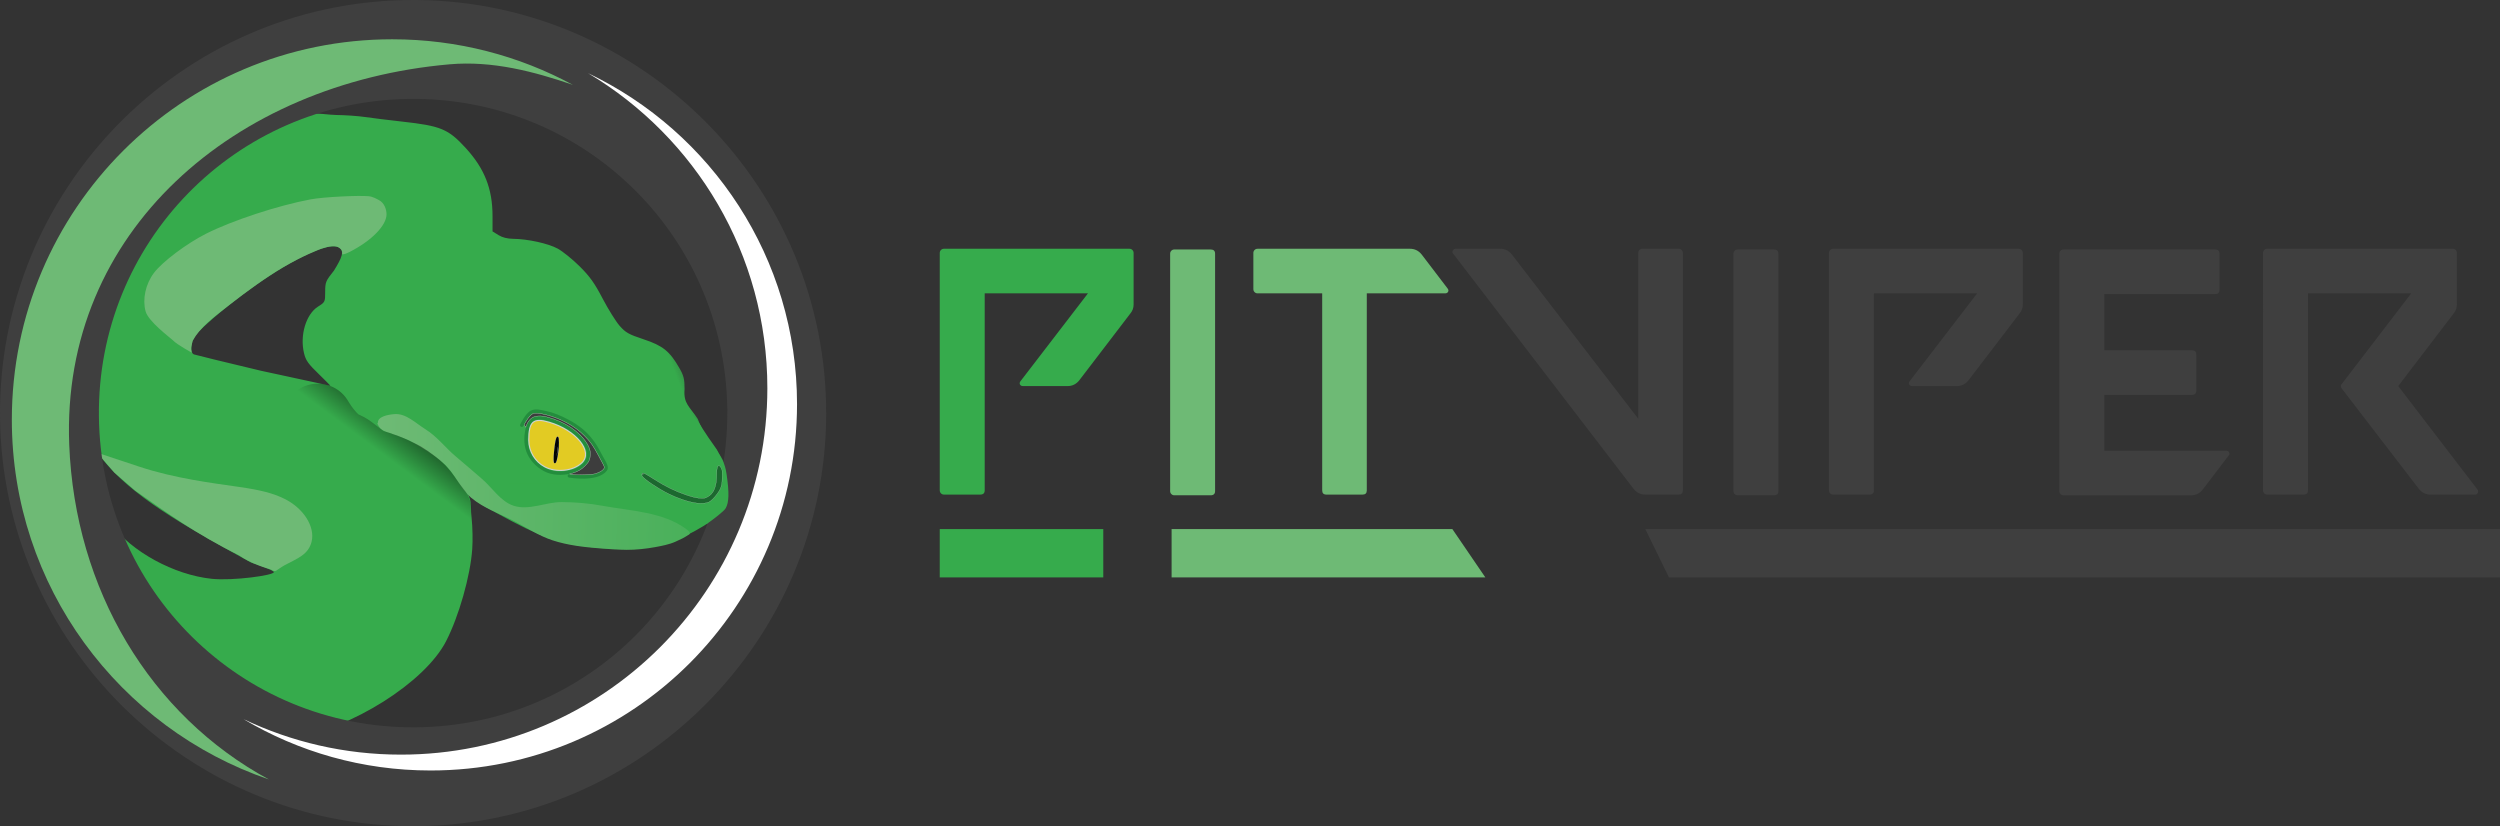 <?xml version="1.0" encoding="UTF-8" standalone="no"?>
<!-- Generator: Adobe Illustrator 24.3.0, SVG Export Plug-In . SVG Version: 6.00 Build 0)  -->

<svg
   xmlns:dc="http://purl.org/dc/elements/1.1/"
   xmlns:cc="http://creativecommons.org/ns#"
   xmlns:rdf="http://www.w3.org/1999/02/22-rdf-syntax-ns#"
   xmlns:svg="http://www.w3.org/2000/svg"
   xmlns="http://www.w3.org/2000/svg"
   xmlns:xlink="http://www.w3.org/1999/xlink"
   xmlns:sodipodi="http://sodipodi.sourceforge.net/DTD/sodipodi-0.dtd"
   xmlns:inkscape="http://www.inkscape.org/namespaces/inkscape"
   version="1.1"
   id="Calque_1"
   x="0px"
   y="0px"
   viewBox="0 0 537.509 177.63"
   xml:space="preserve"
   sodipodi:docname="logo PA.svg"
   inkscape:version="0.92.3 (2405546, 2018-03-11)"
   width="537.509"
   height="177.63"><rect x="0" y="0" width="537.509" height="177.63" fill="#333333" stroke="none"/><defs
   id="defs34"><linearGradient
     inkscape:collect="always"
     id="linearGradient1644"><stop
       style="stop-color:#000000;stop-opacity:1;"
       offset="0"
       id="stop1640" /><stop
       style="stop-color:#000000;stop-opacity:0;"
       offset="1"
       id="stop1642" /></linearGradient><linearGradient
     inkscape:collect="always"
     id="linearGradient1582"><stop
       style="stop-color:#36ab4c;stop-opacity:1;"
       offset="0"
       id="stop1578" /><stop
       style="stop-color:#36ab4c;stop-opacity:0;"
       offset="1"
       id="stop1580" /></linearGradient><linearGradient
     gradientTransform="translate(-219.941,-0.188)"
     id="path5098-4_2_-2"
     gradientUnits="userSpaceOnUse"
     x1="102.087"
     y1="141.428"
     x2="169.179"
     y2="141.428"><stop
       offset="0"
       style="stop-color:#6EBA75"
       id="stop18-6" /><stop
       offset="1"
       style="stop-color:#36AB4C"
       id="stop20-1" /></linearGradient><clipPath
     clipPathUnits="userSpaceOnUse"
     id="clipPath18"><path
       d="M 0,113.386 H 311.811 V 0 H 0 Z"
       id="path16"
       inkscape:connector-curvature="0" /></clipPath><linearGradient
     id="path5098-4_2_-3"
     gradientUnits="userSpaceOnUse"
     x1="102.087"
     y1="141.428"
     x2="169.179"
     y2="141.428"
     gradientTransform="translate(-178.377,496.901)"><stop
       offset="0"
       style="stop-color:#6EBA75"
       id="stop18-67" /><stop
       offset="1"
       style="stop-color:#36AB4C"
       id="stop20-5" /></linearGradient><linearGradient
     id="path5098-4_2_-7"
     gradientUnits="userSpaceOnUse"
     x1="102.087"
     y1="141.428"
     x2="169.179"
     y2="141.428"
     gradientTransform="translate(-282.949,446.335)"><stop
       offset="0"
       style="stop-color:#6EBA75"
       id="stop18-5" /><stop
       offset="1"
       style="stop-color:#36AB4C"
       id="stop20-9" /></linearGradient><linearGradient
     inkscape:collect="always"
     xlink:href="#linearGradient1582"
     id="linearGradient1584"
     x1="-57.1"
     y1="401.089"
     x2="-49.062"
     y2="397.986"
     gradientUnits="userSpaceOnUse"
     gradientTransform="translate(211.406,-297.113)" /><linearGradient
     inkscape:collect="always"
     xlink:href="#linearGradient1644"
     id="linearGradient1650"
     x1="-110.676"
     y1="379.89"
     x2="-120.339"
     y2="392.877"
     gradientUnits="userSpaceOnUse"
     gradientTransform="translate(207.183,-291.834)" /></defs><sodipodi:namedview
   pagecolor="#ffffff"
   bordercolor="#666666"
   borderopacity="1"
   objecttolerance="10"
   gridtolerance="10"
   guidetolerance="10"
   inkscape:pageopacity="0"
   inkscape:pageshadow="2"
   inkscape:window-width="1853"
   inkscape:window-height="1025"
   id="namedview32"
   showgrid="false"
   inkscape:zoom="1.6743065"
   inkscape:cx="107.98961"
   inkscape:cy="229.00115"
   inkscape:window-x="67"
   inkscape:window-y="27"
   inkscape:window-maximized="1"
   inkscape:current-layer="Calque_1"
   showguides="false"
   fit-margin-top="0"
   fit-margin-left="0"
   fit-margin-right="0"
   fit-margin-bottom="0" />
<style
   type="text/css"
   id="style2">
	.st0{fill:none;stroke:#1E1E1C;stroke-width:0.75;stroke-miterlimit:11.339;}
	.st1{fill:none;stroke:#D2D2D2;stroke-width:0.75;stroke-miterlimit:11.339;}
	.st2{fill:none;stroke:#D2D2D2;stroke-width:0.468;stroke-linecap:round;stroke-miterlimit:11.339;}
	.st3{fill:none;stroke:#D2D2D2;stroke-width:0.75;stroke-linecap:round;stroke-miterlimit:11.339;}
	.st4{fill:#36AB4C;stroke:#1E1E1C;stroke-linecap:round;stroke-linejoin:round;stroke-miterlimit:11.339;}
	.st5{fill:#E2CB23;stroke:#D2D2D2;stroke-width:0.236;stroke-linecap:round;stroke-linejoin:round;stroke-miterlimit:11.339;}
	.st6{fill:#020203;stroke:#D2D2D2;stroke-width:0.015;stroke-linecap:round;stroke-linejoin:round;stroke-miterlimit:11.339;}
	.st7{fill:#3D3D3D;stroke:#D2D2D2;stroke-width:0.059;stroke-linecap:round;stroke-linejoin:round;stroke-miterlimit:11.339;}
	.st8{fill:#1C682F;stroke:#D2D2D2;stroke-width:0.042;stroke-linecap:round;stroke-linejoin:round;stroke-miterlimit:11.339;}
	.st9{fill:#238D3D;stroke:#D2D2D2;stroke-width:0.042;stroke-linecap:round;stroke-linejoin:round;stroke-miterlimit:11.339;}
	.st10{fill:#6EBA75;}
	.st11{fill:url(#path5098-4_2_);stroke:#1E1E1C;stroke-miterlimit:11.339;}
	.st12{fill:#3F3F3F;}
	.st13{fill:#FFFFFF;}
	.st14{fill:#36AB4C;}
</style>














<linearGradient
   id="path5098-4_2_"
   gradientUnits="userSpaceOnUse"
   x1="102.087"
   y1="141.428"
   x2="205.164"
   y2="143.519"
   gradientTransform="translate(-20.875,-37.803)">
	<stop
   offset="0"
   style="stop-color:#6EBA75"
   id="stop18" />
	<stop
   offset="1"
   style="stop-color:#36AB4C"
   id="stop20" />
</linearGradient>





<path
   id="path832-6-0-6-6-5-7-1_1_"
   class="st0"
   d="m 62.565,26.067 c 0,0 4.73,-1.64 7.2,-1.85 4.37,-0.37 7.957,0.604 13.13,1.07 4.133,0.748 8.732,0.586 12.672,2.436 2.06,0.97 3.741,2.616 5.251,4.326 1.62,1.84 3.049,3.869 3.989,6.129 0.91,2.19 1.229,4.475 1.439,6.835 0.13,1.47 0.089,4.514 0.089,4.514 l 2.197,1.304 c 0,0 6.814,0.356 10.044,1.766 3.03,1.32 5.571,3.564 7.801,6.004 3.4,3.71 4.577,9.346 8.488,12.496 0.97,0.78 2.111,1.036 3.261,1.496 1.53,0.61 3.199,0.931 4.519,1.901 1.12,0.83 2.15,1.873 2.93,3.022 0.85,1.26 1.483,2.55 1.853,4.02 0.35,1.39 -0.353,3.01 0.287,4.29 0.4,0.8 1.439,0.926 1.919,1.676 0.57,0.88 0.7,1.981 0.891,3.014 1.465,2.993 3.671,5.316 5.49,8.17 0.4,0.92 0.56,1.95 0.67,2.95 0.28,2.48 1.05,5.23 0,7.5 -0.96,2.07 -3.35,3.12 -5.22,4.42 -1.43,0.99 -2.95,1.88 -4.55,2.54 -2.44,1.01 -5.01,1.81 -7.63,2.14 -4.61,0.59 -9.32,0.28 -13.93,-0.27 -2.45,-0.29 -4.91,-0.77 -7.23,-1.61 -5.84,-2.1 -16.61,-8.44 -16.61,-8.44 0,0 -3.86,-5.27 -6.16,-7.57 -1.32,-1.32 -2.76,-2.56 -4.35,-3.55 -3.96,-2.45 -8.94,-3.05 -12.72,-5.76 -3.13,-2.24 -7.9,-8.44 -7.9,-8.44"
   inkscape:connector-curvature="0"
   style="fill:none;stroke:none;stroke-width:0.75;stroke-miterlimit:11.339"
   sodipodi:nodetypes="ccccccccccccccccscccccccccccsccc" /><path
   id="path1185-7-6_1_"
   class="st1"
   d="m 138.195,102.067 c 0,0 3.63,2.59 5.63,3.55 1.85,0.89 3.8,1.69 5.82,2.04 0.73,0.12 1.53,0.26 2.23,0 0.83,-0.31 1.51,-1.01 1.99,-1.75 0.62,-0.96 0.94,-2.13 0.99,-3.27 0.04,-0.8 -0.47,-2.37 -0.47,-2.37"
   inkscape:connector-curvature="0"
   style="fill:none;stroke:#d2d2d2;stroke-width:0.75;stroke-miterlimit:11.339"
   sodipodi:nodetypes="ccccccc" /><path
   id="path834-7-9-2-1-0-4-8_1_"
   class="st1"
   d="m 70.375,82.607 c 0,0 -4.03,-2.82 -5.02,-4.96 -0.93,-1.99 -0.91,-4.4 -0.54,-6.56 0.31,-1.83 0.99,-3.75 2.28,-5.09 0.55,-0.58 1.69,-0.41 2.14,-1.07 0.86,-1.26 -0.13,-3.12 0.4,-4.55 0.67,-1.8 2.69,-2.88 3.35,-4.69 0.2,-0.55 0.57,-1.36 0.13,-1.74 -2.04,-1.77 -5.39,0.77 -7.9,1.74 -3.02,1.17 -5.74,3.03 -8.44,4.82 -2.81,1.87 -5.49,3.95 -8.04,6.16 -2.5,2.17 -5.82,3.91 -7.1,6.96 -0.28,0.66 0,2.14 0,2.14 l 28.74,6.84"
   inkscape:connector-curvature="0"
   style="fill:none;stroke:none;stroke-width:0.75;stroke-miterlimit:11.339"
   sodipodi:nodetypes="cccccccccccccc" /><path
   id="path4974-4-9_1_"
   class="st4"
   d="m 45.085,158.877 c -7.67,-0.71 -8.6,-13.38 -13.48,-15.83 -4.89,-2.45 4.987,-11.891 0.617,-14.101 -4.37,-2.21 -7.457,5.121 -10.237,1.861 -2.78,-3.26 -2.86,-7.43 -3.85,-11.22 -0.96,-14.46 -0.43,-83.47 16.8,-89.58 l 9.91,0.21 -2.42,-0.05 c 16.48,-5.6 1.08,-4.95 10.95,-4.09 -0.09,0.09 7.75,-0.13 4.21,0.82 -15.93,4.3 -23.44,7.89 -33.39,15.95 -4.46,3.62 -2.15,12.48 -3.78,15.21 -1.54,2.58 -2.85,5.77 -3.72,9.02 -14.06,15.14 -4.89,28.79 7.14,45.53 4.42,6 13.58,11 21.69,11.84 4.54,0.47 13.502,-0.762 13.352,-1.452 -0.06,-0.29 -2.255,-1.236 -4.871,-2.029 -23.83,-13.17 -48.109,-25.912 -30.929,-50.042 -27.51,8.67 -7.162,18.683 -5.902,2.933 0,-5.24 0.06,-5.67 1.26,-9.18 1.68,-4.92 -1.98,-9.06 2.92,-13.94 10.7,-10.68 13.93,-19.37 27.76,-23.34 15.49,-4.45 19.72,-2.7 23.25,-2.67 1.88,0.02 4.62,0.21 6.11,0.43 1.49,0.22 5.05,0.66 7.93,0.98 8.38,0.93 9.96,1.58 13.71,5.67 4.06,4.43 5.78,8.78 5.78,14.65 v 3.3 l 1.28,0.79 c 0.82,0.51 1.93,0.79 3.13,0.8 3.12,0.02 7.58,1 9.61,2.11 1.06,0.58 3.18,2.29 4.7,3.8 2.2,2.18 3.21,3.6 4.95,6.93 1.2,2.3 2.85,4.94 3.66,5.87 1.29,1.46 1.96,1.84 5.17,2.9 4.11,1.36 5.6,2.56 7.66,6.15 0.95,1.65 1.13,2.38 1.13,4.54 -0.265,3.195 1.065,3.698 2.83,6.42 2.563,5.967 0.426,3.504 3.942,6.601 1.4,1.96 1.907,2.719 2.277,5.189 0.6,4.04 0.54,6.18 -0.2,7.44 -1.09,1.84 -7.75,5.9 -11.85,7.23 -4.37,1.41 -10.76,1.83 -17.07,1.12 -7.17,-0.81 -10.72,-2.08 -20.26,-7.3 -4.48,-2.45 -5.1,-2.91 -6.82,-5.17 -5.03,-6.6 -7.86,-8.79 -14.77,-11.43 -5.84,-2.23 -7.03,-3.02 -10.66,-7.04 -1.64,-1.82 -4.29,-4.57 -5.89,-6.11 -2.46,-2.37 -2.97,-3.08 -3.35,-4.66 -0.93,-3.86 0.43,-8.38 3,-10.01 1.52,-0.96 1.55,-1.01 1.55,-3.18 0,-2.08 0.11,-2.34 1.89,-4.57 1.668,-2.726 2.422,-4.254 0.92,-5.04 -2.97,-1.35 -14.38,4.91 -25.16,13.82 -2.6,2.15 -5.12,4.48 -5.59,5.18 -0.99,1.47 -1.15,3.72 -0.28,4.06 0.32,0.12 6.82,1.71 14.44,3.52 l 15.046,3.253 2.158,2.203 c 4.49,5.24 5.514,6.049 12.851,8.919 1.99,0.76 4.679,2.075 5.599,2.675 2.16,1.38 6.574,4.173 7.911,8.178 2.07,2.71 1.355,3.261 1.705,6.511 0.2,1.83 0.26,4.79 0.13,6.58 -0.4,5.78 -2.87,14.48 -5.64,19.85 -4.56,8.84 -20.34,18.79 -33.09,20.86 -3.6,0.58 -12.09,0.64 -17.72,0.13 z m 108.22,-51.77 c 0.53,-0.57 1.18,-1.44 1.43,-1.93 0.51,-0.99 0.66,-3.86 0.24,-4.54 -0.57,-0.92 -0.82,-0.36 -0.81,1.81 0.02,2.52 -0.85,4.13 -2.56,4.73 -1.46,0.52 -6.74,-1.33 -10.28,-3.6 -3.2,-2.05 -3.25,-2.07 -3.25,-1.39 0,0.47 3.13,2.62 5.66,3.89 2.41,1.21 5.12,2.02 6.86,2.05 1.42,0.02 1.91,-0.16 2.71,-1.02 z m -25.04,-4.26 c 0.75,-0.21 1.68,-0.73 2.07,-1.16 0.7,-0.77 0.69,-0.83 -0.75,-3.62 -1.83,-3.56 -4.33,-6.15 -7.46,-7.73 -2.4,-1.21 -5.55,-2.24 -6.92,-2.25 -0.97,-0.01 -3.28,2.39 -3.28,3.41 0,0.67 0.1,0.76 0.53,0.41 0.44,-0.37 0.49,-0.05 0.33,1.96 -0.16,1.94 -0.04,2.69 0.59,3.93 1.51,2.95 4.93,5 7.7,4.59 0.64,-0.09 1.13,0.04 1.25,0.35 0.24,0.6 3.92,0.67 5.94,0.11 z"
   inkscape:connector-curvature="0"
   style="fill:url(#linearGradient1584);fill-opacity:1;stroke:none;stroke-width:0.9;stroke-linecap:round;stroke-linejoin:round;stroke-miterlimit:11.339;stroke-dasharray:none"
   sodipodi:nodetypes="ccsscccccccccccccccccccsccscccccccccccccccccccccccsccccccccccccccccccccccsccccccccscccccc" /><path
   id="path4982-8-4_1_"
   class="st8"
   d="m 149.785,108.157 c -1.74,-0.22 -4.04,-0.99 -6.13,-2.03 -2.2,-1.1 -5.17,-3.1 -5.56,-3.73 -0.14,-0.23 -0.12,-0.5 0.05,-0.63 0.19,-0.15 0.55,0.04 2.73,1.42 2.34,1.48 4.28,2.42 6.6,3.21 1.59,0.54 2.44,0.73 3.32,0.73 0.71,0.01 0.76,0 1.2,-0.22 1.47,-0.72 2.11,-2.25 2.11,-5.04 0,-1.19 0.15,-1.73 0.47,-1.73 0.16,0 0.37,0.25 0.55,0.64 0.14,0.31 0.15,0.42 0.15,1.54 0,1.93 -0.19,2.62 -1.04,3.81 -0.61,0.86 -1.37,1.61 -1.83,1.82 -0.61,0.26 -1.56,0.34 -2.62,0.21 z m 2.22,-0.95 c 0.19,-0.1 0.37,-0.21 0.39,-0.25 0.02,-0.04 -0.15,0.03 -0.38,0.15 -0.4,0.21 -0.46,0.22 -1.13,0.22 -0.83,0 -1.65,-0.17 -3.04,-0.61 -1.69,-0.54 -3.8,-1.46 -5.35,-2.33 -0.67,-0.38 -0.54,-0.23 0.17,0.18 2.81,1.65 6.43,2.88 8.32,2.83 0.57,-0.01 0.72,-0.04 1.02,-0.19 z m 0.63,-0.43 c 0.08,-0.11 0.08,-0.11 -0.03,-0.03 -0.11,0.09 -0.15,0.14 -0.09,0.14 0.02,0 0.07,-0.05 0.12,-0.11 z m 1.67,-2.8 c 0.18,-0.72 0.23,-1.5 0.13,-2.09 -0.05,-0.27 -0.09,-0.48 -0.11,-0.46 -0.02,0.02 -0.05,0.58 -0.09,1.26 -0.06,1.13 -0.12,1.56 -0.37,2.37 -0.02,0.07 0.04,-0.02 0.13,-0.21 0.1,-0.2 0.23,-0.59 0.31,-0.87 z m -12.33,0.14 c 0,-0.02 -0.07,-0.06 -0.15,-0.1 -0.14,-0.07 -0.15,-0.07 -0.02,0.03 0.14,0.1 0.17,0.12 0.17,0.07 z m -3.68,-2.19 c 0,-0.04 -0.03,-0.05 -0.07,-0.03 -0.04,0.02 -0.07,0.07 -0.07,0.11 0,0.04 0.03,0.05 0.07,0.03 0.04,-0.02 0.07,-0.07 0.07,-0.11 z"
   inkscape:connector-curvature="0"
   style="fill:#1c682f;stroke:#d2d2d2;stroke-width:0.042;stroke-linecap:round;stroke-linejoin:round;stroke-miterlimit:11.339"
   sodipodi:nodetypes="ccccccccsscsccccscscccccccscccsccccsscssssss" /><path
   id="path5081-0_1_"
   class="st10"
   d="m 58.198,122.422 c -0.738,-0.178 -4.298,-1.245 -6.762,-2.999 -9.552,-4.756 -15.552,-9.168 -22.359,-13.935 l -4.503,-3.89 -3.682,-4.264 9.063,3.005 c 7.676,2.545 15.853,3.539 21.353,4.339 4.8,0.69 7.39,1.37 9.81,2.55 4.15,2.03 6.68,6.03 5.87,9.26 -0.69,2.75 -2.985,3.546 -5.76,5.02 -2.084,1.155 -1.796,1.69 -3.03,0.914 z"
   inkscape:connector-curvature="0"
   style="fill:#6eba75"
   sodipodi:nodetypes="cccccsccccc" /><path
   id="path5102-8"
   class="st12"
   d="m 87.534,0.009 c -48.76,0.7 -88,40.9 -87.53,89.66 0.47,48.76 40.48,88.2 89.24,87.96 48.76,-0.23 88.39,-40.05 88.39,-88.82 0,-0.27 -0.01,-0.54 -0.03,-0.81 0.02,-0.3 0.02,-0.6 0.01,-0.9 -0.93,-48.74 -41.32,-87.79 -90.08,-87.09 z m 0.31,21.26 c 37.3,-0.54 67.8,28.95 68.52,66.25 0,0.18 0.01,0.37 0.03,0.55 v 0.01 c -0.01,0.25 -0.02,0.49 -0.02,0.74 0,37.31 -29.93,67.38 -67.23,67.56 -37.31,0.18 -67.52,-29.6 -67.88,-66.91 -0.36,-37.3 29.28,-67.66 66.58,-68.2 z"
   inkscape:connector-curvature="0"
   style="fill:#3f3f3f"
   sodipodi:nodetypes="sscsccsscccsccs" /><path
   id="path5077-5_1_"
   class="st10"
   d="m 37.165,73.157 c -0.68,-0.63 -5.26,-4.04 -5.86,-6.21 -0.72,-2.6 -0.01,-5.89 1.8,-8.28 1.81,-2.4 7.04,-6.32 11.22,-8.43 5.64,-2.84 15.46,-6.06 22.44,-7.37 2.87,-0.54 10.4,-0.88 12.5,-0.68 0.92,0.09 1.77,0.61 2.2,0.83 1.21,0.62 1.64,2.07 1.64,3.06 0,2.33 -3.06,5.61 -7.97,8.11 -1.26,0.64 -1.562,0.48 -1.562,0.48 0.02,-0.902 -0.119,-0.835 -0.249,-1.055 -0.702,-0.809 -1.83,-0.876 -3.74,-0.286 -0.81,0.19 -4.852,1.877 -8.642,4.107 -3.79,2.23 -7.837,5.193 -11.497,8.033 -1.9,1.475 -3.485,2.68 -4.806,3.892 -1.321,1.211 -2.378,2.429 -3.223,3.929 -0.095,0.56 -0.264,1.017 -0.307,1.551 -0.043,0.535 0.172,0.959 0.043,0.954 0.324,0.129 -3.026,-1.615 -3.986,-2.635 z"
   inkscape:connector-curvature="0"
   style="fill:#6eba75"
   sodipodi:nodetypes="cccccccsccccscscscc" /><path
   id="path5098-4_1_"
   class="st11"
   d="m 81.246,90.952 c -0.1,-1.39 2.129,-1.795 3.529,-1.915 2.52,-0.22 4.58,1.95 6.73,3.28 2.51,1.56 4.23,3.94 6.5,5.83 1.88,1.56 3.71,3.19 5.57,4.77 2.29,1.95 4.03,4.91 6.89,5.83 3.29,1.06 6.88,-0.82 10.34,-0.8 2.93,0.02 5.87,0.27 8.75,0.8 6.14,1.13 13.03,1.3 18.03,5.04 0.33,0.25 0.92,0.73 0.66,1.06 -1.243,0.831 -1.669,1.009 -3,1.61 -1.384,0.625 -3.01,0.92 -4.36,1.17 -1.91,0.36 -4.19,0.6 -6.14,0.59 -1.95,-0.02 -3.92,-0.17 -5.85,-0.32 -3.4,-0.27 -6.84,-0.66 -10.08,-1.72 -2.91,-0.95 -5.5,-2.69 -8.22,-4.11 -3.12,-1.63 -6.58,-2.78 -9.28,-5.04 -2.44,-2.03 -3.56,-5.36 -5.97,-7.42 -2.29,-1.96 -4.758,-3.513 -7.418,-4.923 -0.28,-0.15 -0.59,-0.27 -0.92,-0.38 -0.33,-0.11 -0.627,-0.306 -0.997,-0.396 -0.36,-0.09 -0.756,-0.318 -1.126,-0.398 -0.37,-0.08 -0.677,-0.318 -1.027,-0.408 -0.35,-0.09 -0.68,-0.19 -0.98,-0.32 -0.3,-0.12 -0.58,-0.26 -0.81,-0.43 -0.23,-0.17 -0.43,-0.36 -0.57,-0.6 -0.14,-0.22 -0.56,-0.88 -0.25,-0.8 z"
   inkscape:connector-curvature="0"
   style="fill:url(#path5098-4_2_);stroke:none;stroke-miterlimit:11.339"
   sodipodi:nodetypes="ccccccccccsccccccccscsscscc" /><path
   class="st10"
   d="m 14.885,95.607 c -1.79,-45.96 35.64,-77.74 81.78,-81.78 9.25,-0.81 18.19,1.57 26.51,4.42 -11.56,-6.25 -24.79,-9.8 -38.85,-9.8 -45.17,0 -81.78,36.61 -81.78,81.78 0,35.88 23.12,66.35 55.27,77.36 -25.56,-13.83 -41.71,-40.9 -42.93,-71.98 z"
   id="path25"
   inkscape:connector-curvature="0"
   style="fill:#6eba75"
   sodipodi:nodetypes="cccsscc" /><path
   class="st13"
   d="m 126.415,15.727 c 23.09,13.74 38.57,38.93 38.57,67.74 0,43.51 -35.27,78.78 -78.78,78.78 -12.11,0 -23.59,-2.74 -33.84,-7.63 11.77,7.01 25.52,11.04 40.22,11.04 43.51,0 78.78,-35.27 78.78,-78.78 -0.01,-31.39 -18.38,-58.49 -44.95,-71.15 z"
   id="path27"
   inkscape:connector-curvature="0"
   style="fill:#ffffff"
   sodipodi:nodetypes="csscscc" /><path
   class="st14"
   d="m 140.975,107.677 c 4.46,0.91 6.907,4.051 11.087,4.901 1.34,-0.94 3.573,-2.651 3.943,-3.271 0.75,-1.26 0.8,-3.4 0.2,-7.44 -0.37,-2.47 -1.039,-3.127 -2.09,-5.22 -1.48,-2.07 -2.372,-3.402 -3.012,-4.412 -4.836,-8.542 -6.308,2.112 -6.718,0.912 -0.72,-2.08 -1.07,-4.23 -1.24,-6.4 -2.26,1.13 -4.48,1.71 -5.63,1.19 -0.7,0.12 -1.33,0.11 -1.83,-0.1 -9.66,-3.94 -19.58,-7.15 -29.5,-10.35 -1.83,2.27 -3.7,4.51 -5.56,6.76 -0.66,2.34 -1.43,4.69 -2.28,7.16 -0.09,0.25 -0.17,0.5 -0.25,0.75 3.96,4.75 7.94,9.52 12.71,13.38 0.51,0.29 1.04,0.56 1.56,0.84 0.74,-0.12 1.47,-0.14 2.18,-0.01 0.89,0.16 1.8,0.34 2.71,0.54 6.87,-1.25 14.3,-1.27 19.59,1.3 1.39,-0.53 2.81,-0.8 4.13,-0.53 z m 0.35,-4.1 c 3.54,2.27 8.82,4.12 10.28,3.6 1.71,-0.61 2.57,-2.21 2.56,-4.73 -0.01,-2.16 0.24,-2.73 0.81,-1.81 0.42,0.68 0.27,3.55 -0.24,4.54 -0.25,0.49 -0.9,1.36 -1.43,1.93 v 0 c -0.8,0.85 -1.28,1.04 -2.7,1.01 -1.74,-0.03 -4.46,-0.84 -6.86,-2.05 -2.53,-1.27 -5.66,-3.42 -5.66,-3.89 -0.01,-0.67 0.04,-0.65 3.24,1.4 z m -10.98,-1.9 c -0.39,0.43 -1.32,0.95 -2.07,1.16 -2.02,0.56 -5.7,0.49 -5.94,-0.12 -0.12,-0.31 -0.6,-0.44 -1.25,-0.35 -2.76,0.41 -6.19,-1.64 -7.7,-4.59 -0.63,-1.24 -0.74,-1.99 -0.59,-3.93 0.16,-2.02 0.11,-2.33 -0.33,-1.96 -0.42,0.35 -0.53,0.27 -0.53,-0.41 0,-1.02 2.3,-3.42 3.28,-3.41 1.36,0.01 4.52,1.03 6.92,2.25 3.13,1.58 5.62,4.17 7.46,7.73 1.43,2.8 1.44,2.86 0.75,3.63 z"
   id="path29"
   inkscape:connector-curvature="0"
   style="fill:#36ab4c;stroke:none"
   sodipodi:nodetypes="ccccccccccccccccccccccccccccccccccccccscccc" /><path
   id="path4982-8-4_1_-6-0"
   class="st8"
   d="m 149.785,108.157 c -1.74,-0.22 -4.04,-0.99 -6.13,-2.03 -2.2,-1.1 -5.17,-3.1 -5.56,-3.73 -0.14,-0.23 -0.12,-0.5 0.05,-0.63 0.19,-0.15 0.55,0.04 2.73,1.42 2.34,1.48 4.28,2.42 6.6,3.21 1.59,0.54 2.44,0.73 3.32,0.73 0.71,0.01 0.76,0 1.2,-0.22 1.47,-0.72 2.11,-2.25 2.11,-5.04 0,-1.19 0.15,-1.73 0.47,-1.73 0.16,0 0.37,0.25 0.55,0.64 0.14,0.31 0.15,0.42 0.15,1.54 0,1.93 -0.19,2.62 -1.04,3.81 -0.61,0.86 -1.37,1.61 -1.83,1.82 -0.61,0.26 -1.56,0.34 -2.62,0.21 z m -11.49,-6.23 c 0,-0.04 -0.03,-0.05 -0.07,-0.03 -0.04,0.02 -0.07,0.07 -0.07,0.11 0,0.04 0.03,0.05 0.07,0.03 0.04,-0.02 0.07,-0.07 0.07,-0.11 z"
   inkscape:connector-curvature="0"
   style="fill:#1c682f;stroke:#d2d2d2;stroke-width:0.042;stroke-linecap:round;stroke-linejoin:round;stroke-miterlimit:11.339"
   sodipodi:nodetypes="ccccccccsscscccsssss" /><path
   style="fill:none;stroke:none;stroke-width:1.4;stroke-linecap:butt;stroke-linejoin:round;stroke-miterlimit:3.6;stroke-dasharray:none;stroke-opacity:1"
   d="m 148.948,114.769 c 0,0 7.196,-3.915 8.11,-6.961 0.57,-1.9 -1.43,-9.773 -1.43,-9.773"
   id="path1063"
   inkscape:connector-curvature="0"
   sodipodi:nodetypes="csc" /><rect
   style="opacity:1;fill:#36ab4c;fill-opacity:1;stroke:none;stroke-width:1.847;stroke-linecap:butt;stroke-linejoin:miter;stroke-miterlimit:3.6;stroke-dasharray:none;stroke-dashoffset:0;stroke-opacity:1"
   id="rect1076"
   width="23.335"
   height="17.766"
   x="109.321"
   y="86.124" /><path
   id="path922-1-9-6-2-9_1_-3-9"
   class="st1"
   d="m 119.304,90.608 c 2,0.69 3.9,1.88 5.36,3.42 0.88,0.93 1.72,2.08 1.88,3.35 0.09,0.69 -0.14,1.44 -0.54,2.01 -0.62,0.89 -1.64,1.55 -2.68,1.87 -1.77,0.56 -3.83,0.68 -5.56,0 -1.7,-0.67 -3.22,-2.1 -4.02,-3.75 -0.75,-1.55 -0.78,-3.47 -0.4,-5.16 0.19,-0.83 0.52,-1.82 1.27,-2.21 1.4,-0.72 3.2,-0.04 4.69,0.47 z"
   inkscape:connector-curvature="0"
   style="fill:none;stroke:#238d3d;stroke-width:0.75;stroke-miterlimit:11.339;stroke-opacity:1"
   sodipodi:nodetypes="cccccccccc" /><path
   id="path924-8-3-1-5-2_1_-6-1"
   class="st2"
   d="m 119.904,94.228 -0.6,5.22"
   inkscape:connector-curvature="0"
   style="fill:none;stroke:#d2d2d2;stroke-width:0.468;stroke-linecap:round;stroke-miterlimit:11.339"
   sodipodi:nodetypes="cc" /><path
   id="path1126-0-4-0_1_-7-2"
   class="st3"
   d="m 112.184,91.418 c 0,0 1.08,-2.31 2.14,-2.81 0.91,-0.43 2.03,-0.07 3.01,0.13 1.59,0.33 3.11,0.99 4.55,1.74 1.24,0.64 2.43,1.42 3.48,2.34 0.81,0.71 1.51,1.54 2.14,2.41 0.89,1.23 1.5,2.65 2.28,3.95 0.32,0.53 0.71,1.38 0.41,1.77 -1.81,2.41 -7.77,1.37 -7.77,1.37"
   inkscape:connector-curvature="0"
   style="fill:none;stroke:#238d3d;stroke-width:0.75;stroke-linecap:round;stroke-miterlimit:11.339;stroke-opacity:1"
   sodipodi:nodetypes="ccccccccc" /><path
   id="path4976-3-2_1_-5-7"
   class="st5"
   d="m 117.114,100.358 c -2.11,-1.12 -3.42,-3.32 -3.42,-5.76 0,-3.97 0.96,-4.81 4.35,-3.82 5.86,1.71 9.59,6.36 7.02,8.76 -1.87,1.75 -5.47,2.13 -7.95,0.82 z m 2.9,-3.86 c 0.29,-3 -0.31,-3.51 -0.66,-0.57 -0.34,2.79 -0.31,3.91 0.09,3.49 0.18,-0.2 0.44,-1.51 0.57,-2.92 z"
   inkscape:connector-curvature="0"
   style="fill:#e2cb23;stroke:#d2d2d2;stroke-width:0.236;stroke-linecap:round;stroke-linejoin:round;stroke-miterlimit:11.339"
   sodipodi:nodetypes="csccccccc" /><path
   id="path4978-0-6_1_-3-0"
   class="st6"
   d="m 119.164,99.548 c -0.1,-0.1 -0.12,-0.21 -0.14,-0.72 -0.01,-0.51 0.01,-0.94 0.1,-1.84 0.2,-1.95 0.38,-2.86 0.63,-3.06 0.18,-0.15 0.31,-0.02 0.39,0.36 0.05,0.23 0.05,1.39 0.01,1.87 -0.15,1.57 -0.39,2.89 -0.6,3.26 -0.06,0.11 -0.18,0.19 -0.27,0.19 -0.03,0.01 -0.08,-0.02 -0.12,-0.06 z m 0.56,-1.7 c -0.01,-0.02 -0.01,-0.01 -0.01,0.03 0,0.04 0,0.06 0.01,0.04 z m 0.17,-1.28 c 0.03,-0.28 0.05,-0.53 0.04,-0.56 -0.01,-0.06 -0.21,1.69 -0.21,1.76 0.02,0.07 0.12,-0.71 0.17,-1.2 z m -0.5,0.08 c -0.01,-0.02 -0.01,-0.01 -0.01,0.01 0,0.03 0,0.04 0.01,0.03 z m 0.02,-0.21 c -0.01,-0.02 -0.01,0 -0.01,0.03 0,0.03 0.01,0.05 0.01,0.03 0.01,-0.02 0.01,-0.05 0,-0.06 z m 0.02,-0.22 c -0.01,-0.02 -0.01,0 -0.01,0.03 0,0.03 0.01,0.05 0.01,0.03 0.01,-0.01 0.01,-0.04 0,-0.06 z m 0.03,-0.2 c -0.01,-0.02 -0.01,-0.01 -0.01,0.03 0,0.04 0,0.06 0.01,0.04 z"
   inkscape:connector-curvature="0"
   style="fill:#020203;stroke:#d2d2d2;stroke-width:0.015;stroke-linecap:round;stroke-linejoin:round;stroke-miterlimit:11.339"
   sodipodi:nodetypes="scccccccscscccccccscccsccsscscscc" /><path
   id="path4980-7-6_1_-5-9"
   class="st7"
   d="m 123.554,102.068 c -0.13,-0.02 -0.43,-0.07 -0.66,-0.1 l -0.43,-0.06 0.71,-0.21 c 1.08,-0.31 1.86,-0.77 2.62,-1.53 0.86,-0.86 1.12,-1.45 1.12,-2.55 0,-0.63 -0.05,-0.87 -0.29,-1.44 -1.05,-2.46 -4,-4.84 -7.52,-6.07 -1.94,-0.68 -3.14,-0.83 -4.16,-0.53 -0.72,0.21 -1.38,0.9 -1.72,1.79 -0.14,0.36 -0.25,0.58 -0.26,0.48 0,-0.1 -0.07,-0.26 -0.16,-0.35 -0.14,-0.16 -0.12,-0.22 0.31,-0.91 0.55,-0.88 1.01,-1.4 1.4,-1.61 0.45,-0.24 1.43,-0.17 2.9,0.2 3.2,0.8 6.16,2.42 8.24,4.51 1.26,1.27 1.77,1.97 2.9,4.04 1.31,2.39 1.36,2.51 1.36,2.79 0,0.47 -0.96,1.09 -2.11,1.38 -0.59,0.14 -3.7,0.27 -4.25,0.17 z"
   inkscape:connector-curvature="0"
   style="fill:#3d3d3d;stroke:#d2d2d2;stroke-width:0.059;stroke-linecap:round;stroke-linejoin:round;stroke-miterlimit:11.339"
   sodipodi:nodetypes="ccccsscccccccccccscc" /><g
   id="g957"
   transform="translate(211.406,-297.113)"><path
     d="m -9.356,402.546 v -51.043 c 0,-0.252 0.088,-0.466 0.264,-0.642 0.176,-0.176 0.39,-0.264 0.642,-0.264 H 31.418 c 0.252,0 0.466,0.088 0.642,0.264 0.176,0.176 0.264,0.39 0.264,0.642 v 11.1 c 0,0.705 -0.227,1.334 -0.68,1.888 l -11.024,14.422 c -0.654,0.805 -1.485,1.208 -2.492,1.208 H 8.539 c -0.302,0 -0.516,-0.113 -0.642,-0.34 -0.126,-0.227 -0.088,-0.466 0.113,-0.717 L 22.508,360.186 H 0.309 v 42.36 c 0,0.604 -0.327,0.906 -0.982,0.906 H -8.45 c -0.252,0 -0.466,-0.088 -0.642,-0.264 -0.176,-0.176 -0.264,-0.39 -0.264,-0.642"
     style="fill:#36ab4c;fill-opacity:1;fill-rule:nonzero;stroke:none;stroke-width:6.292"
     id="path22"
     inkscape:connector-curvature="0" /><path
     d="m 41.084,350.748 h 7.777 c 0.654,0 0.982,0.302 0.982,0.906 v 51.043 c 0,0.604 -0.327,0.906 -0.982,0.906 h -7.777 c -0.252,0 -0.466,-0.088 -0.642,-0.264 -0.176,-0.176 -0.264,-0.39 -0.264,-0.642 v -51.043 c 0,-0.252 0.088,-0.466 0.264,-0.642 0.176,-0.176 0.39,-0.264 0.642,-0.264"
     style="fill:#6eba75;fill-opacity:1;fill-rule:nonzero;stroke:none;stroke-width:6.292"
     id="path26"
     inkscape:connector-curvature="0" /><path
     d="m 58.071,351.503 c 0,-0.252 0.088,-0.466 0.264,-0.642 0.176,-0.176 0.39,-0.264 0.642,-0.264 h 32.77 c 1.007,0 1.837,0.403 2.492,1.208 l 5.588,7.324 c 0.201,0.252 0.239,0.491 0.113,0.717 -0.126,0.227 -0.34,0.34 -0.642,0.34 H 82.46 v 42.36 c 0,0.604 -0.302,0.906 -0.906,0.906 h -7.777 c -0.604,0 -0.906,-0.302 -0.906,-0.906 V 360.187 H 58.977 c -0.252,0 -0.466,-0.088 -0.642,-0.264 -0.176,-0.176 -0.264,-0.39 -0.264,-0.642 z"
     style="fill:#6eba75;fill-opacity:1;fill-rule:nonzero;stroke:none;stroke-width:6.292"
     id="path30"
     inkscape:connector-curvature="0" /><path
     d="m 101.561,350.597 h 9.59 c 1.007,0 1.837,0.403 2.492,1.208 l 27.183,35.338 v -35.64 c 0,-0.252 0.088,-0.466 0.264,-0.642 0.176,-0.176 0.39,-0.264 0.642,-0.264 h 7.777 c 0.252,0 0.466,0.088 0.642,0.264 0.176,0.176 0.264,0.39 0.264,0.642 v 51.043 c 0,0.604 -0.302,0.906 -0.906,0.906 h -7.173 c -1.007,0 -1.837,-0.403 -2.492,-1.208 l -38.811,-50.59 c -0.201,-0.201 -0.227,-0.428 -0.075,-0.68 0.151,-0.252 0.352,-0.378 0.604,-0.378"
     style="fill:#3f3f3f;fill-opacity:1;fill-rule:nonzero;stroke:none;stroke-width:6.292"
     id="path34"
     inkscape:connector-curvature="0" /><path
     d="m 162.196,350.748 h 7.777 c 0.654,0 0.982,0.302 0.982,0.906 v 51.043 c 0,0.604 -0.327,0.906 -0.982,0.906 h -7.777 c -0.252,0 -0.466,-0.088 -0.642,-0.264 -0.176,-0.176 -0.264,-0.39 -0.264,-0.642 v -51.043 c 0,-0.252 0.088,-0.466 0.264,-0.642 0.176,-0.176 0.39,-0.264 0.642,-0.264"
     style="fill:#3f3f3f;fill-opacity:1;fill-rule:nonzero;stroke:none;stroke-width:6.292"
     id="path38"
     inkscape:connector-curvature="0" /><path
     d="m 181.826,402.546 v -51.043 c 0,-0.252 0.088,-0.466 0.264,-0.642 0.176,-0.176 0.39,-0.264 0.642,-0.264 h 39.868 c 0.252,0 0.466,0.088 0.642,0.264 0.176,0.176 0.264,0.39 0.264,0.642 v 11.1 c 0,0.705 -0.227,1.334 -0.68,1.888 l -11.024,14.422 c -0.654,0.805 -1.485,1.208 -2.492,1.208 h -9.59 c -0.302,0 -0.516,-0.113 -0.642,-0.34 -0.126,-0.227 -0.088,-0.466 0.113,-0.717 l 14.498,-18.877 h -22.199 v 42.36 c 0,0.604 -0.327,0.906 -0.982,0.906 h -7.777 c -0.252,0 -0.466,-0.088 -0.642,-0.264 -0.176,-0.176 -0.264,-0.39 -0.264,-0.642"
     style="fill:#3f3f3f;fill-opacity:1;fill-rule:nonzero;stroke:none;stroke-width:6.292"
     id="path42"
     inkscape:connector-curvature="0" /><path
     d="m 231.359,351.654 c 0,-0.252 0.088,-0.466 0.264,-0.642 0.176,-0.176 0.39,-0.264 0.642,-0.264 h 32.619 c 0.604,0 0.906,0.302 0.906,0.906 v 7.777 c 0,0.604 -0.302,0.906 -0.906,0.906 h -23.861 v 12.081 h 18.877 c 0.604,0 0.906,0.302 0.906,0.906 v 7.702 c 0,0.654 -0.302,0.982 -0.906,0.982 h -18.877 v 12.006 h 26.201 c 0.302,0 0.516,0.126 0.642,0.378 0.126,0.252 0.088,0.478 -0.113,0.68 l -5.588,7.324 c -0.654,0.805 -1.485,1.208 -2.492,1.208 h -27.409 c -0.252,0 -0.466,-0.088 -0.642,-0.264 -0.176,-0.176 -0.264,-0.39 -0.264,-0.642 z"
     style="fill:#3f3f3f;fill-opacity:1;fill-rule:nonzero;stroke:none;stroke-width:6.292"
     id="path46"
     inkscape:connector-curvature="0" /><path
     d="m 275.153,351.503 c 0,-0.252 0.088,-0.466 0.264,-0.642 0.176,-0.176 0.39,-0.264 0.642,-0.264 h 39.868 c 0.252,0 0.466,0.088 0.642,0.264 0.176,0.176 0.264,0.39 0.264,0.642 v 11.1 c 0,0.705 -0.227,1.334 -0.68,1.888 l -11.93,15.63 17.065,22.275 c 0.151,0.252 0.164,0.491 0.038,0.717 -0.126,0.227 -0.315,0.34 -0.566,0.34 h -9.59 c -1.007,0 -1.837,-0.403 -2.492,-1.208 l -16.536,-21.52 c -0.352,-0.403 -0.352,-0.78 0,-1.133 l 14.875,-19.406 h -22.199 v 42.36 c 0,0.604 -0.327,0.906 -0.982,0.906 h -7.777 c -0.252,0 -0.466,-0.088 -0.642,-0.264 -0.176,-0.176 -0.264,-0.39 -0.264,-0.642 z"
     style="fill:#3f3f3f;fill-opacity:1;fill-rule:nonzero;stroke:none;stroke-width:6.292"
     id="path50"
     inkscape:connector-curvature="0" /><path
     inkscape:connector-curvature="0"
     id="path52"
     style="fill:#36ab4c;fill-opacity:1;fill-rule:nonzero;stroke:none;stroke-width:6.292"
     d="M 25.804,421.258 H -9.357 V 410.87 H 25.804 Z" /><path
     d="M 107.952,421.26 H 40.492 V 410.871 h 60.369 z"
     style="fill:#6eba75;fill-opacity:1;fill-rule:nonzero;stroke:none;stroke-width:6.292"
     id="path56"
     inkscape:connector-curvature="0" /><path
     d="M 326.104,421.26 H 147.433 L 142.342,410.871 h 183.761 z"
     style="fill:#3f3f3f;fill-opacity:1;fill-rule:nonzero;stroke:none;stroke-width:6.292"
     id="path60"
     inkscape:connector-curvature="0" /></g><path
   style="fill:none;stroke:url(#linearGradient1650);stroke-width:15.1;stroke-linecap:round;stroke-linejoin:miter;stroke-miterlimit:4;stroke-dasharray:none;stroke-opacity:1"
   d="m 68.328,90.037 c 0,0 0.197,0.34 0.51,0.827 0.314,0.486 0.744,1.118 1.211,1.702 0.786,0.981 1.546,1.832 2.501,2.587 0.93,0.736 1.861,0.905 2.76,1.571 1.578,1.171 3.124,2.521 4.217,2.923 1.403,0.515 3.127,0.925 4.474,1.571 1.205,0.578 2.469,1.069 3.55,1.854 0.92,0.669 1.975,1.388 2.767,2.204 0.912,0.94 1.507,1.983 2.282,3.04 0.578,0.789 1.27,1.644 1.27,1.644"
   id="path1638"
   inkscape:connector-curvature="0"
   sodipodi:nodetypes="csssssssssc" /></svg>
